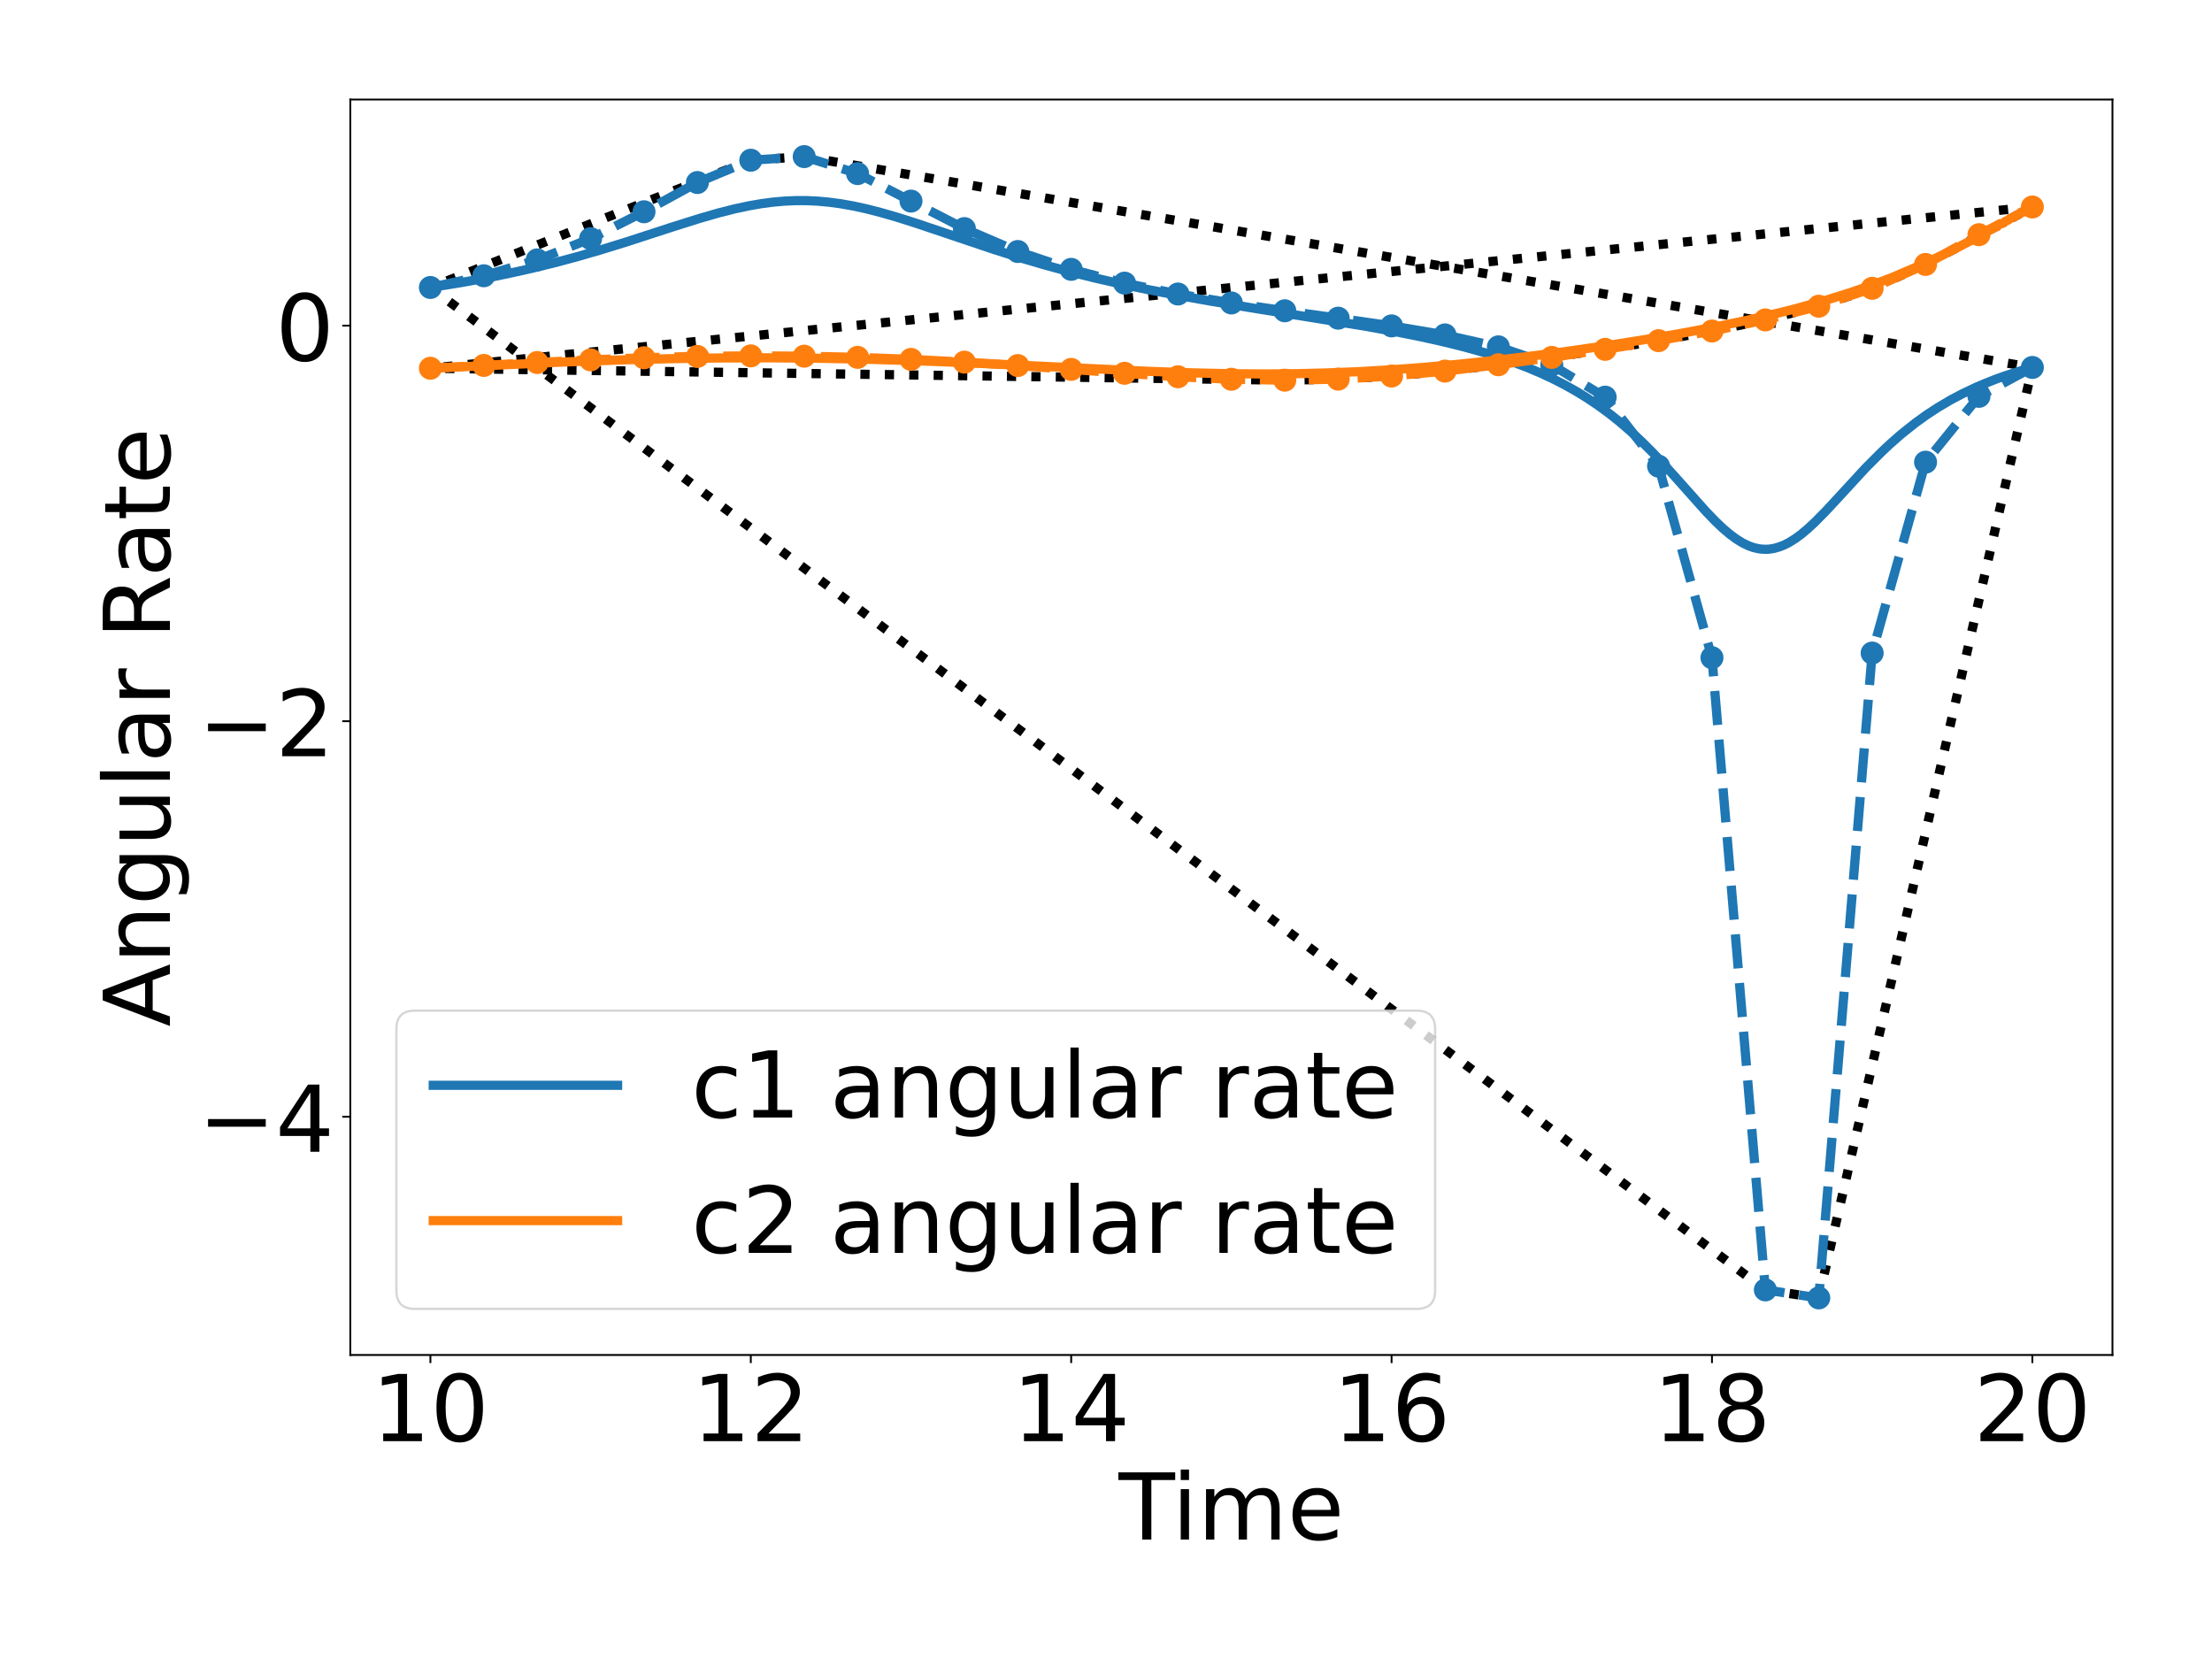 <?xml version="1.0" encoding="utf-8" standalone="no"?>
<!DOCTYPE svg PUBLIC "-//W3C//DTD SVG 1.1//EN"
  "http://www.w3.org/Graphics/SVG/1.1/DTD/svg11.dtd">
<!-- Created with matplotlib (https://matplotlib.org/) -->
<svg height="720pt" version="1.1" viewBox="0 0 959.976 720" width="959.976pt" xmlns="http://www.w3.org/2000/svg" xmlns:xlink="http://www.w3.org/1999/xlink">
 <defs>
  <style type="text/css">
*{stroke-linecap:butt;stroke-linejoin:round;}
  </style>
 </defs>
 <g id="figure_1">
  <g id="patch_1">
   <path d="M 0 720 
L 959.976 720 
L 959.976 0 
L 0 0 
z
" style="fill:#ffffff;"/>
  </g>
  <g id="axes_1">
   <g id="patch_2">
    <path d="M 152.03 588.04 
L 916.776 588.04 
L 916.776 43.2 
L 152.03 43.2 
z
" style="fill:#ffffff;"/>
   </g>
   <g id="matplotlib.axis_1">
    <g id="xtick_1">
     <g id="line2d_1">
      <defs>
       <path d="M 0 0 
L 0 3.5 
" id="md1a0b6f126" style="stroke:#000000;stroke-width:0.8;"/>
      </defs>
      <g>
       <use style="stroke:#000000;stroke-width:0.8;" x="186.791" xlink:href="#md1a0b6f126" y="588.04"/>
      </g>
     </g>
     <g id="text_1">
      <!-- 10 -->
      <defs>
       <path d="M 12.406 8.297 
L 28.516 8.297 
L 28.516 63.922 
L 10.984 60.406 
L 10.984 69.391 
L 28.422 72.906 
L 38.281 72.906 
L 38.281 8.297 
L 54.391 8.297 
L 54.391 0 
L 12.406 0 
z
" id="DejaVuSans-49"/>
       <path d="M 31.781 66.406 
Q 24.172 66.406 20.328 58.906 
Q 16.5 51.422 16.5 36.375 
Q 16.5 21.391 20.328 13.891 
Q 24.172 6.391 31.781 6.391 
Q 39.453 6.391 43.281 13.891 
Q 47.125 21.391 47.125 36.375 
Q 47.125 51.422 43.281 58.906 
Q 39.453 66.406 31.781 66.406 
z
M 31.781 74.219 
Q 44.047 74.219 50.516 64.516 
Q 56.984 54.828 56.984 36.375 
Q 56.984 17.969 50.516 8.266 
Q 44.047 -1.422 31.781 -1.422 
Q 19.531 -1.422 13.062 8.266 
Q 6.594 17.969 6.594 36.375 
Q 6.594 54.828 13.062 64.516 
Q 19.531 74.219 31.781 74.219 
z
" id="DejaVuSans-48"/>
      </defs>
      <g transform="translate(161.341 625.434)scale(0.4 -0.4)">
       <use xlink:href="#DejaVuSans-49"/>
       <use x="63.623" xlink:href="#DejaVuSans-48"/>
      </g>
     </g>
    </g>
    <g id="xtick_2">
     <g id="line2d_2">
      <g>
       <use style="stroke:#000000;stroke-width:0.8;" x="325.836" xlink:href="#md1a0b6f126" y="588.04"/>
      </g>
     </g>
     <g id="text_2">
      <!-- 12 -->
      <defs>
       <path d="M 19.188 8.297 
L 53.609 8.297 
L 53.609 0 
L 7.328 0 
L 7.328 8.297 
Q 12.938 14.109 22.625 23.891 
Q 32.328 33.688 34.812 36.531 
Q 39.547 41.844 41.422 45.531 
Q 43.312 49.219 43.312 52.781 
Q 43.312 58.594 39.234 62.25 
Q 35.156 65.922 28.609 65.922 
Q 23.969 65.922 18.812 64.312 
Q 13.672 62.703 7.812 59.422 
L 7.812 69.391 
Q 13.766 71.781 18.938 73 
Q 24.125 74.219 28.422 74.219 
Q 39.75 74.219 46.484 68.547 
Q 53.219 62.891 53.219 53.422 
Q 53.219 48.922 51.531 44.891 
Q 49.859 40.875 45.406 35.406 
Q 44.188 33.984 37.641 27.219 
Q 31.109 20.453 19.188 8.297 
z
" id="DejaVuSans-50"/>
      </defs>
      <g transform="translate(300.386 625.434)scale(0.4 -0.4)">
       <use xlink:href="#DejaVuSans-49"/>
       <use x="63.623" xlink:href="#DejaVuSans-50"/>
      </g>
     </g>
    </g>
    <g id="xtick_3">
     <g id="line2d_3">
      <g>
       <use style="stroke:#000000;stroke-width:0.8;" x="464.881" xlink:href="#md1a0b6f126" y="588.04"/>
      </g>
     </g>
     <g id="text_3">
      <!-- 14 -->
      <defs>
       <path d="M 37.797 64.312 
L 12.891 25.391 
L 37.797 25.391 
z
M 35.203 72.906 
L 47.609 72.906 
L 47.609 25.391 
L 58.016 25.391 
L 58.016 17.188 
L 47.609 17.188 
L 47.609 0 
L 37.797 0 
L 37.797 17.188 
L 4.891 17.188 
L 4.891 26.703 
z
" id="DejaVuSans-52"/>
      </defs>
      <g transform="translate(439.431 625.434)scale(0.4 -0.4)">
       <use xlink:href="#DejaVuSans-49"/>
       <use x="63.623" xlink:href="#DejaVuSans-52"/>
      </g>
     </g>
    </g>
    <g id="xtick_4">
     <g id="line2d_4">
      <g>
       <use style="stroke:#000000;stroke-width:0.8;" x="603.925" xlink:href="#md1a0b6f126" y="588.04"/>
      </g>
     </g>
     <g id="text_4">
      <!-- 16 -->
      <defs>
       <path d="M 33.016 40.375 
Q 26.375 40.375 22.484 35.828 
Q 18.609 31.297 18.609 23.391 
Q 18.609 15.531 22.484 10.953 
Q 26.375 6.391 33.016 6.391 
Q 39.656 6.391 43.531 10.953 
Q 47.406 15.531 47.406 23.391 
Q 47.406 31.297 43.531 35.828 
Q 39.656 40.375 33.016 40.375 
z
M 52.594 71.297 
L 52.594 62.312 
Q 48.875 64.062 45.094 64.984 
Q 41.312 65.922 37.594 65.922 
Q 27.828 65.922 22.672 59.328 
Q 17.531 52.734 16.797 39.406 
Q 19.672 43.656 24.016 45.922 
Q 28.375 48.188 33.594 48.188 
Q 44.578 48.188 50.953 41.516 
Q 57.328 34.859 57.328 23.391 
Q 57.328 12.156 50.688 5.359 
Q 44.047 -1.422 33.016 -1.422 
Q 20.359 -1.422 13.672 8.266 
Q 6.984 17.969 6.984 36.375 
Q 6.984 53.656 15.188 63.938 
Q 23.391 74.219 37.203 74.219 
Q 40.922 74.219 44.703 73.484 
Q 48.484 72.75 52.594 71.297 
z
" id="DejaVuSans-54"/>
      </defs>
      <g transform="translate(578.475 625.434)scale(0.4 -0.4)">
       <use xlink:href="#DejaVuSans-49"/>
       <use x="63.623" xlink:href="#DejaVuSans-54"/>
      </g>
     </g>
    </g>
    <g id="xtick_5">
     <g id="line2d_5">
      <g>
       <use style="stroke:#000000;stroke-width:0.8;" x="742.97" xlink:href="#md1a0b6f126" y="588.04"/>
      </g>
     </g>
     <g id="text_5">
      <!-- 18 -->
      <defs>
       <path d="M 31.781 34.625 
Q 24.75 34.625 20.719 30.859 
Q 16.703 27.094 16.703 20.516 
Q 16.703 13.922 20.719 10.156 
Q 24.75 6.391 31.781 6.391 
Q 38.812 6.391 42.859 10.172 
Q 46.922 13.969 46.922 20.516 
Q 46.922 27.094 42.891 30.859 
Q 38.875 34.625 31.781 34.625 
z
M 21.922 38.812 
Q 15.578 40.375 12.031 44.719 
Q 8.5 49.078 8.5 55.328 
Q 8.5 64.062 14.719 69.141 
Q 20.953 74.219 31.781 74.219 
Q 42.672 74.219 48.875 69.141 
Q 55.078 64.062 55.078 55.328 
Q 55.078 49.078 51.531 44.719 
Q 48 40.375 41.703 38.812 
Q 48.828 37.156 52.797 32.312 
Q 56.781 27.484 56.781 20.516 
Q 56.781 9.906 50.312 4.234 
Q 43.844 -1.422 31.781 -1.422 
Q 19.734 -1.422 13.25 4.234 
Q 6.781 9.906 6.781 20.516 
Q 6.781 27.484 10.781 32.312 
Q 14.797 37.156 21.922 38.812 
z
M 18.312 54.391 
Q 18.312 48.734 21.844 45.562 
Q 25.391 42.391 31.781 42.391 
Q 38.141 42.391 41.719 45.562 
Q 45.312 48.734 45.312 54.391 
Q 45.312 60.062 41.719 63.234 
Q 38.141 66.406 31.781 66.406 
Q 25.391 66.406 21.844 63.234 
Q 18.312 60.062 18.312 54.391 
z
" id="DejaVuSans-56"/>
      </defs>
      <g transform="translate(717.52 625.434)scale(0.4 -0.4)">
       <use xlink:href="#DejaVuSans-49"/>
       <use x="63.623" xlink:href="#DejaVuSans-56"/>
      </g>
     </g>
    </g>
    <g id="xtick_6">
     <g id="line2d_6">
      <g>
       <use style="stroke:#000000;stroke-width:0.8;" x="882.015" xlink:href="#md1a0b6f126" y="588.04"/>
      </g>
     </g>
     <g id="text_6">
      <!-- 20 -->
      <g transform="translate(856.565 625.434)scale(0.4 -0.4)">
       <use xlink:href="#DejaVuSans-50"/>
       <use x="63.623" xlink:href="#DejaVuSans-48"/>
      </g>
     </g>
    </g>
    <g id="text_7">
     <!-- Time -->
     <defs>
      <path d="M -0.297 72.906 
L 61.375 72.906 
L 61.375 64.594 
L 35.5 64.594 
L 35.5 0 
L 25.594 0 
L 25.594 64.594 
L -0.297 64.594 
z
" id="DejaVuSans-84"/>
      <path d="M 9.422 54.688 
L 18.406 54.688 
L 18.406 0 
L 9.422 0 
z
M 9.422 75.984 
L 18.406 75.984 
L 18.406 64.594 
L 9.422 64.594 
z
" id="DejaVuSans-105"/>
      <path d="M 52 44.188 
Q 55.375 50.25 60.062 53.125 
Q 64.75 56 71.094 56 
Q 79.641 56 84.281 50.016 
Q 88.922 44.047 88.922 33.016 
L 88.922 0 
L 79.891 0 
L 79.891 32.719 
Q 79.891 40.578 77.094 44.375 
Q 74.312 48.188 68.609 48.188 
Q 61.625 48.188 57.562 43.547 
Q 53.516 38.922 53.516 30.906 
L 53.516 0 
L 44.484 0 
L 44.484 32.719 
Q 44.484 40.625 41.703 44.406 
Q 38.922 48.188 33.109 48.188 
Q 26.219 48.188 22.156 43.531 
Q 18.109 38.875 18.109 30.906 
L 18.109 0 
L 9.078 0 
L 9.078 54.688 
L 18.109 54.688 
L 18.109 46.188 
Q 21.188 51.219 25.484 53.609 
Q 29.781 56 35.688 56 
Q 41.656 56 45.828 52.969 
Q 50 49.953 52 44.188 
z
" id="DejaVuSans-109"/>
      <path d="M 56.203 29.594 
L 56.203 25.203 
L 14.891 25.203 
Q 15.484 15.922 20.484 11.062 
Q 25.484 6.203 34.422 6.203 
Q 39.594 6.203 44.453 7.469 
Q 49.312 8.734 54.109 11.281 
L 54.109 2.781 
Q 49.266 0.734 44.188 -0.344 
Q 39.109 -1.422 33.891 -1.422 
Q 20.797 -1.422 13.156 6.188 
Q 5.516 13.812 5.516 26.812 
Q 5.516 40.234 12.766 48.109 
Q 20.016 56 32.328 56 
Q 43.359 56 49.781 48.891 
Q 56.203 41.797 56.203 29.594 
z
M 47.219 32.234 
Q 47.125 39.594 43.094 43.984 
Q 39.062 48.391 32.422 48.391 
Q 24.906 48.391 20.391 44.141 
Q 15.875 39.891 15.188 32.172 
z
" id="DejaVuSans-101"/>
     </defs>
     <g transform="translate(485.469 668.146)scale(0.4 -0.4)">
      <use xlink:href="#DejaVuSans-84"/>
      <use x="57.959" xlink:href="#DejaVuSans-105"/>
      <use x="85.742" xlink:href="#DejaVuSans-109"/>
      <use x="183.154" xlink:href="#DejaVuSans-101"/>
     </g>
    </g>
   </g>
   <g id="matplotlib.axis_2">
    <g id="ytick_1">
     <g id="line2d_7">
      <defs>
       <path d="M 0 0 
L -3.5 0 
" id="m716e82b223" style="stroke:#000000;stroke-width:0.8;"/>
      </defs>
      <g>
       <use style="stroke:#000000;stroke-width:0.8;" x="152.03" xlink:href="#m716e82b223" y="484.66"/>
      </g>
     </g>
     <g id="text_8">
      <!-- −4 -->
      <defs>
       <path d="M 10.594 35.5 
L 73.188 35.5 
L 73.188 27.203 
L 10.594 27.203 
z
" id="DejaVuSans-8722"/>
      </defs>
      <g transform="translate(86.061 499.857)scale(0.4 -0.4)">
       <use xlink:href="#DejaVuSans-8722"/>
       <use x="83.789" xlink:href="#DejaVuSans-52"/>
      </g>
     </g>
    </g>
    <g id="ytick_2">
     <g id="line2d_8">
      <g>
       <use style="stroke:#000000;stroke-width:0.8;" x="152.03" xlink:href="#m716e82b223" y="312.995"/>
      </g>
     </g>
     <g id="text_9">
      <!-- −2 -->
      <g transform="translate(86.061 328.192)scale(0.4 -0.4)">
       <use xlink:href="#DejaVuSans-8722"/>
       <use x="83.789" xlink:href="#DejaVuSans-50"/>
      </g>
     </g>
    </g>
    <g id="ytick_3">
     <g id="line2d_9">
      <g>
       <use style="stroke:#000000;stroke-width:0.8;" x="152.03" xlink:href="#m716e82b223" y="141.33"/>
      </g>
     </g>
     <g id="text_10">
      <!-- 0 -->
      <g transform="translate(119.58 156.527)scale(0.4 -0.4)">
       <use xlink:href="#DejaVuSans-48"/>
      </g>
     </g>
    </g>
    <g id="text_11">
     <!-- Angular Rate -->
     <defs>
      <path d="M 34.188 63.188 
L 20.797 26.906 
L 47.609 26.906 
z
M 28.609 72.906 
L 39.797 72.906 
L 67.578 0 
L 57.328 0 
L 50.688 18.703 
L 17.828 18.703 
L 11.188 0 
L 0.781 0 
z
" id="DejaVuSans-65"/>
      <path d="M 54.891 33.016 
L 54.891 0 
L 45.906 0 
L 45.906 32.719 
Q 45.906 40.484 42.875 44.328 
Q 39.844 48.188 33.797 48.188 
Q 26.516 48.188 22.312 43.547 
Q 18.109 38.922 18.109 30.906 
L 18.109 0 
L 9.078 0 
L 9.078 54.688 
L 18.109 54.688 
L 18.109 46.188 
Q 21.344 51.125 25.703 53.562 
Q 30.078 56 35.797 56 
Q 45.219 56 50.047 50.172 
Q 54.891 44.344 54.891 33.016 
z
" id="DejaVuSans-110"/>
      <path d="M 45.406 27.984 
Q 45.406 37.75 41.375 43.109 
Q 37.359 48.484 30.078 48.484 
Q 22.859 48.484 18.828 43.109 
Q 14.797 37.75 14.797 27.984 
Q 14.797 18.266 18.828 12.891 
Q 22.859 7.516 30.078 7.516 
Q 37.359 7.516 41.375 12.891 
Q 45.406 18.266 45.406 27.984 
z
M 54.391 6.781 
Q 54.391 -7.172 48.188 -13.984 
Q 42 -20.797 29.203 -20.797 
Q 24.469 -20.797 20.266 -20.094 
Q 16.062 -19.391 12.109 -17.922 
L 12.109 -9.188 
Q 16.062 -11.328 19.922 -12.344 
Q 23.781 -13.375 27.781 -13.375 
Q 36.625 -13.375 41.016 -8.766 
Q 45.406 -4.156 45.406 5.172 
L 45.406 9.625 
Q 42.625 4.781 38.281 2.391 
Q 33.938 0 27.875 0 
Q 17.828 0 11.672 7.656 
Q 5.516 15.328 5.516 27.984 
Q 5.516 40.672 11.672 48.328 
Q 17.828 56 27.875 56 
Q 33.938 56 38.281 53.609 
Q 42.625 51.219 45.406 46.391 
L 45.406 54.688 
L 54.391 54.688 
z
" id="DejaVuSans-103"/>
      <path d="M 8.5 21.578 
L 8.5 54.688 
L 17.484 54.688 
L 17.484 21.922 
Q 17.484 14.156 20.5 10.266 
Q 23.531 6.391 29.594 6.391 
Q 36.859 6.391 41.078 11.031 
Q 45.312 15.672 45.312 23.688 
L 45.312 54.688 
L 54.297 54.688 
L 54.297 0 
L 45.312 0 
L 45.312 8.406 
Q 42.047 3.422 37.719 1 
Q 33.406 -1.422 27.688 -1.422 
Q 18.266 -1.422 13.375 4.438 
Q 8.5 10.297 8.5 21.578 
z
M 31.109 56 
z
" id="DejaVuSans-117"/>
      <path d="M 9.422 75.984 
L 18.406 75.984 
L 18.406 0 
L 9.422 0 
z
" id="DejaVuSans-108"/>
      <path d="M 34.281 27.484 
Q 23.391 27.484 19.188 25 
Q 14.984 22.516 14.984 16.5 
Q 14.984 11.719 18.141 8.906 
Q 21.297 6.109 26.703 6.109 
Q 34.188 6.109 38.703 11.406 
Q 43.219 16.703 43.219 25.484 
L 43.219 27.484 
z
M 52.203 31.203 
L 52.203 0 
L 43.219 0 
L 43.219 8.297 
Q 40.141 3.328 35.547 0.953 
Q 30.953 -1.422 24.312 -1.422 
Q 15.922 -1.422 10.953 3.297 
Q 6 8.016 6 15.922 
Q 6 25.141 12.172 29.828 
Q 18.359 34.516 30.609 34.516 
L 43.219 34.516 
L 43.219 35.406 
Q 43.219 41.609 39.141 45 
Q 35.062 48.391 27.688 48.391 
Q 23 48.391 18.547 47.266 
Q 14.109 46.141 10.016 43.891 
L 10.016 52.203 
Q 14.938 54.109 19.578 55.047 
Q 24.219 56 28.609 56 
Q 40.484 56 46.344 49.844 
Q 52.203 43.703 52.203 31.203 
z
" id="DejaVuSans-97"/>
      <path d="M 41.109 46.297 
Q 39.594 47.172 37.812 47.578 
Q 36.031 48 33.891 48 
Q 26.266 48 22.188 43.047 
Q 18.109 38.094 18.109 28.812 
L 18.109 0 
L 9.078 0 
L 9.078 54.688 
L 18.109 54.688 
L 18.109 46.188 
Q 20.953 51.172 25.484 53.578 
Q 30.031 56 36.531 56 
Q 37.453 56 38.578 55.875 
Q 39.703 55.766 41.062 55.516 
z
" id="DejaVuSans-114"/>
      <path id="DejaVuSans-32"/>
      <path d="M 44.391 34.188 
Q 47.562 33.109 50.562 29.594 
Q 53.562 26.078 56.594 19.922 
L 66.609 0 
L 56 0 
L 46.688 18.703 
Q 43.062 26.031 39.672 28.422 
Q 36.281 30.812 30.422 30.812 
L 19.672 30.812 
L 19.672 0 
L 9.812 0 
L 9.812 72.906 
L 32.078 72.906 
Q 44.578 72.906 50.734 67.672 
Q 56.891 62.453 56.891 51.906 
Q 56.891 45.016 53.688 40.469 
Q 50.484 35.938 44.391 34.188 
z
M 19.672 64.797 
L 19.672 38.922 
L 32.078 38.922 
Q 39.203 38.922 42.844 42.219 
Q 46.484 45.516 46.484 51.906 
Q 46.484 58.297 42.844 61.547 
Q 39.203 64.797 32.078 64.797 
z
" id="DejaVuSans-82"/>
      <path d="M 18.312 70.219 
L 18.312 54.688 
L 36.812 54.688 
L 36.812 47.703 
L 18.312 47.703 
L 18.312 18.016 
Q 18.312 11.328 20.141 9.422 
Q 21.969 7.516 27.594 7.516 
L 36.812 7.516 
L 36.812 0 
L 27.594 0 
Q 17.188 0 13.234 3.875 
Q 9.281 7.766 9.281 18.016 
L 9.281 47.703 
L 2.688 47.703 
L 2.688 54.688 
L 9.281 54.688 
L 9.281 70.219 
z
" id="DejaVuSans-116"/>
     </defs>
     <g transform="translate(73.743 445.589)rotate(-90)scale(0.4 -0.4)">
      <use xlink:href="#DejaVuSans-65"/>
      <use x="68.408" xlink:href="#DejaVuSans-110"/>
      <use x="131.787" xlink:href="#DejaVuSans-103"/>
      <use x="195.264" xlink:href="#DejaVuSans-117"/>
      <use x="258.643" xlink:href="#DejaVuSans-108"/>
      <use x="286.426" xlink:href="#DejaVuSans-97"/>
      <use x="347.705" xlink:href="#DejaVuSans-114"/>
      <use x="388.818" xlink:href="#DejaVuSans-32"/>
      <use x="420.605" xlink:href="#DejaVuSans-82"/>
      <use x="487.838" xlink:href="#DejaVuSans-97"/>
      <use x="549.117" xlink:href="#DejaVuSans-116"/>
      <use x="588.326" xlink:href="#DejaVuSans-101"/>
     </g>
    </g>
   </g>
   <g id="line2d_10">
    <path clip-path="url(#p8e19c11776)" d="M 789.318 563.275 
L 882.015 159.468 
" style="fill:none;stroke:#000000;stroke-dasharray:4,6.6;stroke-dashoffset:0;stroke-width:4;"/>
   </g>
   <g id="line2d_11">
    <path clip-path="url(#p8e19c11776)" d="M 349.01 67.965 
L 882.015 159.468 
" style="fill:none;stroke:#000000;stroke-dasharray:4,6.6;stroke-dashoffset:0;stroke-width:4;"/>
   </g>
   <g id="line2d_12">
    <path clip-path="url(#p8e19c11776)" d="M 766.144 559.797 
L 186.791 124.756 
" style="fill:none;stroke:#000000;stroke-dasharray:4,6.6;stroke-dashoffset:0;stroke-width:4;"/>
   </g>
   <g id="line2d_13">
    <path clip-path="url(#p8e19c11776)" d="M 766.144 559.797 
L 789.318 563.275 
" style="fill:none;stroke:#000000;stroke-dasharray:4,6.6;stroke-dashoffset:0;stroke-width:4;"/>
   </g>
   <g id="line2d_14">
    <path clip-path="url(#p8e19c11776)" d="M 325.836 69.539 
L 186.791 124.756 
" style="fill:none;stroke:#000000;stroke-dasharray:4,6.6;stroke-dashoffset:0;stroke-width:4;"/>
   </g>
   <g id="line2d_15">
    <path clip-path="url(#p8e19c11776)" d="M 325.836 69.539 
L 349.01 67.965 
" style="fill:none;stroke:#000000;stroke-dasharray:4,6.6;stroke-dashoffset:0;stroke-width:4;"/>
   </g>
   <g id="line2d_16">
    <path clip-path="url(#p8e19c11776)" d="M 882.015 89.831 
L 186.791 159.817 
" style="fill:none;stroke:#000000;stroke-dasharray:4,6.6;stroke-dashoffset:0;stroke-width:4;"/>
   </g>
   <g id="line2d_17">
    <path clip-path="url(#p8e19c11776)" d="M 557.577 164.991 
L 186.791 159.817 
" style="fill:none;stroke:#000000;stroke-dasharray:4,6.6;stroke-dashoffset:0;stroke-width:4;"/>
   </g>
   <g id="line2d_18">
    <path clip-path="url(#p8e19c11776)" d="M 835.667 114.76 
L 882.015 89.831 
" style="fill:none;stroke:#000000;stroke-dasharray:4,6.6;stroke-dashoffset:0;stroke-width:4;"/>
   </g>
   <g id="line2d_19">
    <path clip-path="url(#p8e19c11776)" d="M 835.667 114.76 
L 812.492 125.129 
" style="fill:none;stroke:#000000;stroke-dasharray:4,6.6;stroke-dashoffset:0;stroke-width:4;"/>
   </g>
   <g id="line2d_20">
    <path clip-path="url(#p8e19c11776)" d="M 789.318 132.893 
L 766.144 138.84 
" style="fill:none;stroke:#000000;stroke-dasharray:4,6.6;stroke-dashoffset:0;stroke-width:4;"/>
   </g>
   <g id="line2d_21">
    <path clip-path="url(#p8e19c11776)" d="M 789.318 132.893 
L 812.492 125.129 
" style="fill:none;stroke:#000000;stroke-dasharray:4,6.6;stroke-dashoffset:0;stroke-width:4;"/>
   </g>
   <g id="line2d_22">
    <path clip-path="url(#p8e19c11776)" d="M 580.751 164.54 
L 557.577 164.991 
" style="fill:none;stroke:#000000;stroke-dasharray:4,6.6;stroke-dashoffset:0;stroke-width:4;"/>
   </g>
   <g id="line2d_23">
    <path clip-path="url(#p8e19c11776)" d="M 580.751 164.54 
L 603.925 163.197 
" style="fill:none;stroke:#000000;stroke-dasharray:4,6.6;stroke-dashoffset:0;stroke-width:4;"/>
   </g>
   <g id="line2d_24">
    <path clip-path="url(#p8e19c11776)" d="M 627.099 161.055 
L 650.274 158.296 
" style="fill:none;stroke:#000000;stroke-dasharray:4,6.6;stroke-dashoffset:0;stroke-width:4;"/>
   </g>
   <g id="line2d_25">
    <path clip-path="url(#p8e19c11776)" d="M 627.099 161.055 
L 603.925 163.197 
" style="fill:none;stroke:#000000;stroke-dasharray:4,6.6;stroke-dashoffset:0;stroke-width:4;"/>
   </g>
   <g id="line2d_26">
    <path clip-path="url(#p8e19c11776)" d="M 742.97 143.667 
L 766.144 138.84 
" style="fill:none;stroke:#000000;stroke-dasharray:4,6.6;stroke-dashoffset:0;stroke-width:4;"/>
   </g>
   <g id="line2d_27">
    <path clip-path="url(#p8e19c11776)" d="M 742.97 143.667 
L 719.796 147.836 
" style="fill:none;stroke:#000000;stroke-dasharray:4,6.6;stroke-dashoffset:0;stroke-width:4;"/>
   </g>
   <g id="line2d_28">
    <path clip-path="url(#p8e19c11776)" d="M 673.448 155.107 
L 650.274 158.296 
" style="fill:none;stroke:#000000;stroke-dasharray:4,6.6;stroke-dashoffset:0;stroke-width:4;"/>
   </g>
   <g id="line2d_29">
    <path clip-path="url(#p8e19c11776)" d="M 696.622 151.614 
L 719.796 147.836 
" style="fill:none;stroke:#000000;stroke-dasharray:4,6.6;stroke-dashoffset:0;stroke-width:4;"/>
   </g>
   <g id="line2d_30">
    <path clip-path="url(#p8e19c11776)" d="M 696.622 151.614 
L 673.448 155.107 
" style="fill:none;stroke:#000000;stroke-dasharray:4,6.6;stroke-dashoffset:0;stroke-width:4;"/>
   </g>
   <g id="line2d_31">
    <path clip-path="url(#p8e19c11776)" d="M 186.791 124.756 
L 198.61 122.886 
L 209.734 120.9 
L 220.162 118.817 
L 230.59 116.502 
L 240.323 114.121 
L 250.057 111.523 
L 260.485 108.51 
L 272.304 104.847 
L 291.77 98.516 
L 303.589 94.791 
L 311.931 92.393 
L 318.884 90.635 
L 325.141 89.297 
L 330.702 88.341 
L 335.569 87.708 
L 340.436 87.279 
L 345.302 87.066 
L 350.169 87.075 
L 355.035 87.306 
L 359.902 87.754 
L 364.768 88.409 
L 370.33 89.395 
L 375.892 90.607 
L 382.149 92.203 
L 389.101 94.207 
L 397.444 96.845 
L 409.958 101.059 
L 431.51 108.319 
L 443.329 112.036 
L 453.757 115.089 
L 464.185 117.915 
L 474.614 120.521 
L 485.737 123.073 
L 497.556 125.557 
L 510.765 128.099 
L 526.06 130.801 
L 545.527 133.99 
L 593.497 141.736 
L 606.706 144.151 
L 617.83 146.403 
L 627.563 148.6 
L 635.906 150.698 
L 643.553 152.84 
L 650.505 155.005 
L 656.762 157.164 
L 663.019 159.557 
L 668.581 161.909 
L 674.143 164.504 
L 679.01 166.998 
L 683.876 169.726 
L 688.743 172.711 
L 693.609 175.978 
L 698.476 179.547 
L 702.647 182.864 
L 707.514 187.044 
L 712.38 191.564 
L 717.247 196.412 
L 722.809 202.315 
L 729.066 209.289 
L 740.189 221.775 
L 744.361 226.117 
L 747.837 229.41 
L 750.618 231.775 
L 753.398 233.844 
L 756.179 235.576 
L 758.96 236.912 
L 761.046 237.645 
L 763.132 238.128 
L 764.522 238.319 
L 766.608 238.384 
L 767.998 238.305 
L 770.084 237.95 
L 772.169 237.345 
L 774.255 236.526 
L 776.341 235.482 
L 779.122 233.752 
L 781.903 231.697 
L 784.684 229.34 
L 787.464 226.776 
L 792.331 221.851 
L 796.502 217.357 
L 809.712 203.023 
L 816.664 196.063 
L 820.14 192.798 
L 825.006 188.512 
L 831.263 183.542 
L 836.13 180.043 
L 840.997 176.861 
L 846.558 173.568 
L 851.425 170.99 
L 857.682 168.023 
L 861.853 166.253 
L 866.72 164.342 
L 870.196 163.119 
L 875.758 161.29 
L 881.32 159.658 
L 882.015 159.468 
L 882.015 159.468 
" style="fill:none;stroke:#1f77b4;stroke-linecap:square;stroke-width:4;"/>
   </g>
   <g id="line2d_32">
    <path clip-path="url(#p8e19c11776)" d="M 186.791 124.756 
L 209.965 119.683 
L 233.139 112.786 
L 256.314 103.557 
L 279.488 91.902 
L 302.662 79.212 
L 325.836 69.539 
L 349.01 67.965 
L 372.184 75.337 
L 395.358 87.271 
L 418.532 99.205 
L 441.707 109.146 
L 464.881 116.895 
L 488.055 122.877 
L 511.229 127.596 
L 534.403 131.479 
L 557.577 134.873 
L 580.751 138.084 
L 603.925 141.431 
L 627.099 145.342 
L 650.274 150.525 
L 673.448 158.4 
L 696.622 172.358 
L 719.796 202.306 
L 742.97 285.434 
L 766.144 559.797 
L 789.318 563.275 
L 812.492 283.419 
L 835.667 200.582 
L 858.841 172 
L 882.015 159.468 
" style="fill:none;stroke:#1f77b4;stroke-dasharray:14.8,6.4;stroke-dashoffset:0;stroke-width:4;"/>
    <defs>
     <path d="M 0 4.5 
C 1.193 4.5 2.338 4.026 3.182 3.182 
C 4.026 2.338 4.5 1.193 4.5 0 
C 4.5 -1.193 4.026 -2.338 3.182 -3.182 
C 2.338 -4.026 1.193 -4.5 0 -4.5 
C -1.193 -4.5 -2.338 -4.026 -3.182 -3.182 
C -4.026 -2.338 -4.5 -1.193 -4.5 0 
C -4.5 1.193 -4.026 2.338 -3.182 3.182 
C -2.338 4.026 -1.193 4.5 0 4.5 
z
" id="mc89d447d66" style="stroke:#1f77b4;"/>
    </defs>
    <g clip-path="url(#p8e19c11776)">
     <use style="fill:#1f77b4;stroke:#1f77b4;" x="186.791" xlink:href="#mc89d447d66" y="124.756"/>
     <use style="fill:#1f77b4;stroke:#1f77b4;" x="209.965" xlink:href="#mc89d447d66" y="119.683"/>
     <use style="fill:#1f77b4;stroke:#1f77b4;" x="233.139" xlink:href="#mc89d447d66" y="112.786"/>
     <use style="fill:#1f77b4;stroke:#1f77b4;" x="256.314" xlink:href="#mc89d447d66" y="103.557"/>
     <use style="fill:#1f77b4;stroke:#1f77b4;" x="279.488" xlink:href="#mc89d447d66" y="91.902"/>
     <use style="fill:#1f77b4;stroke:#1f77b4;" x="302.662" xlink:href="#mc89d447d66" y="79.212"/>
     <use style="fill:#1f77b4;stroke:#1f77b4;" x="325.836" xlink:href="#mc89d447d66" y="69.539"/>
     <use style="fill:#1f77b4;stroke:#1f77b4;" x="349.01" xlink:href="#mc89d447d66" y="67.965"/>
     <use style="fill:#1f77b4;stroke:#1f77b4;" x="372.184" xlink:href="#mc89d447d66" y="75.337"/>
     <use style="fill:#1f77b4;stroke:#1f77b4;" x="395.358" xlink:href="#mc89d447d66" y="87.271"/>
     <use style="fill:#1f77b4;stroke:#1f77b4;" x="418.532" xlink:href="#mc89d447d66" y="99.205"/>
     <use style="fill:#1f77b4;stroke:#1f77b4;" x="441.707" xlink:href="#mc89d447d66" y="109.146"/>
     <use style="fill:#1f77b4;stroke:#1f77b4;" x="464.881" xlink:href="#mc89d447d66" y="116.895"/>
     <use style="fill:#1f77b4;stroke:#1f77b4;" x="488.055" xlink:href="#mc89d447d66" y="122.877"/>
     <use style="fill:#1f77b4;stroke:#1f77b4;" x="511.229" xlink:href="#mc89d447d66" y="127.596"/>
     <use style="fill:#1f77b4;stroke:#1f77b4;" x="534.403" xlink:href="#mc89d447d66" y="131.479"/>
     <use style="fill:#1f77b4;stroke:#1f77b4;" x="557.577" xlink:href="#mc89d447d66" y="134.873"/>
     <use style="fill:#1f77b4;stroke:#1f77b4;" x="580.751" xlink:href="#mc89d447d66" y="138.084"/>
     <use style="fill:#1f77b4;stroke:#1f77b4;" x="603.925" xlink:href="#mc89d447d66" y="141.431"/>
     <use style="fill:#1f77b4;stroke:#1f77b4;" x="627.099" xlink:href="#mc89d447d66" y="145.342"/>
     <use style="fill:#1f77b4;stroke:#1f77b4;" x="650.274" xlink:href="#mc89d447d66" y="150.525"/>
     <use style="fill:#1f77b4;stroke:#1f77b4;" x="673.448" xlink:href="#mc89d447d66" y="158.4"/>
     <use style="fill:#1f77b4;stroke:#1f77b4;" x="696.622" xlink:href="#mc89d447d66" y="172.358"/>
     <use style="fill:#1f77b4;stroke:#1f77b4;" x="719.796" xlink:href="#mc89d447d66" y="202.306"/>
     <use style="fill:#1f77b4;stroke:#1f77b4;" x="742.97" xlink:href="#mc89d447d66" y="285.434"/>
     <use style="fill:#1f77b4;stroke:#1f77b4;" x="766.144" xlink:href="#mc89d447d66" y="559.797"/>
     <use style="fill:#1f77b4;stroke:#1f77b4;" x="789.318" xlink:href="#mc89d447d66" y="563.275"/>
     <use style="fill:#1f77b4;stroke:#1f77b4;" x="812.492" xlink:href="#mc89d447d66" y="283.419"/>
     <use style="fill:#1f77b4;stroke:#1f77b4;" x="835.667" xlink:href="#mc89d447d66" y="200.582"/>
     <use style="fill:#1f77b4;stroke:#1f77b4;" x="858.841" xlink:href="#mc89d447d66" y="172"/>
     <use style="fill:#1f77b4;stroke:#1f77b4;" x="882.015" xlink:href="#mc89d447d66" y="159.468"/>
    </g>
   </g>
   <g id="line2d_33">
    <path clip-path="url(#p8e19c11776)" d="M 186.791 159.817 
L 246.58 157.02 
L 270.218 156.184 
L 291.77 155.643 
L 312.627 155.346 
L 332.788 155.283 
L 352.95 155.443 
L 373.806 155.835 
L 395.358 156.468 
L 418.996 157.391 
L 448.89 158.798 
L 498.251 161.146 
L 517.718 161.828 
L 534.403 162.189 
L 549.003 162.291 
L 562.907 162.173 
L 576.812 161.827 
L 590.021 161.28 
L 603.925 160.476 
L 617.83 159.445 
L 632.43 158.136 
L 647.724 156.536 
L 663.715 154.641 
L 680.4 152.443 
L 697.781 149.925 
L 714.466 147.282 
L 729.761 144.638 
L 743.665 142.016 
L 756.875 139.286 
L 769.389 136.433 
L 778.426 134.183 
L 792.331 130.323 
L 802.759 127.061 
L 812.492 123.695 
L 820.835 120.531 
L 835.435 114.293 
L 841.692 111.288 
L 843.082 110.68 
L 844.473 109.95 
L 847.949 108.255 
L 848.644 108.03 
L 849.339 107.52 
L 858.377 102.815 
L 859.072 102.165 
L 861.853 100.783 
L 866.025 98.558 
L 866.72 98.343 
L 867.415 97.458 
L 869.501 96.799 
L 870.196 96.092 
L 871.586 95.489 
L 872.282 94.852 
L 873.672 94.39 
L 875.063 93.516 
L 876.453 92.897 
L 877.148 92.007 
L 878.539 91.892 
L 879.234 91.127 
L 879.929 90.655 
L 880.624 90.684 
L 882.015 89.831 
L 882.015 89.831 
" style="fill:none;stroke:#ff7f0e;stroke-linecap:square;stroke-width:4;"/>
   </g>
   <g id="line2d_34">
    <path clip-path="url(#p8e19c11776)" d="M 186.791 159.817 
L 209.965 158.592 
L 233.139 157.32 
L 256.314 156.173 
L 279.488 155.268 
L 302.662 154.678 
L 325.836 154.442 
L 349.01 154.578 
L 372.184 155.087 
L 395.358 155.958 
L 418.532 157.163 
L 441.707 158.645 
L 464.881 160.308 
L 488.055 162 
L 511.229 163.512 
L 534.403 164.591 
L 557.577 164.991 
L 580.751 164.54 
L 603.925 163.197 
L 627.099 161.055 
L 650.274 158.296 
L 673.448 155.107 
L 696.622 151.614 
L 719.796 147.836 
L 742.97 143.667 
L 766.144 138.84 
L 789.318 132.893 
L 812.492 125.129 
L 835.667 114.76 
L 858.841 101.847 
L 882.015 89.831 
" style="fill:none;stroke:#ff7f0e;stroke-dasharray:14.8,6.4;stroke-dashoffset:0;stroke-width:4;"/>
    <defs>
     <path d="M 0 4.5 
C 1.193 4.5 2.338 4.026 3.182 3.182 
C 4.026 2.338 4.5 1.193 4.5 0 
C 4.5 -1.193 4.026 -2.338 3.182 -3.182 
C 2.338 -4.026 1.193 -4.5 0 -4.5 
C -1.193 -4.5 -2.338 -4.026 -3.182 -3.182 
C -4.026 -2.338 -4.5 -1.193 -4.5 0 
C -4.5 1.193 -4.026 2.338 -3.182 3.182 
C -2.338 4.026 -1.193 4.5 0 4.5 
z
" id="mda068e1411" style="stroke:#ff7f0e;"/>
    </defs>
    <g clip-path="url(#p8e19c11776)">
     <use style="fill:#ff7f0e;stroke:#ff7f0e;" x="186.791" xlink:href="#mda068e1411" y="159.817"/>
     <use style="fill:#ff7f0e;stroke:#ff7f0e;" x="209.965" xlink:href="#mda068e1411" y="158.592"/>
     <use style="fill:#ff7f0e;stroke:#ff7f0e;" x="233.139" xlink:href="#mda068e1411" y="157.32"/>
     <use style="fill:#ff7f0e;stroke:#ff7f0e;" x="256.314" xlink:href="#mda068e1411" y="156.173"/>
     <use style="fill:#ff7f0e;stroke:#ff7f0e;" x="279.488" xlink:href="#mda068e1411" y="155.268"/>
     <use style="fill:#ff7f0e;stroke:#ff7f0e;" x="302.662" xlink:href="#mda068e1411" y="154.678"/>
     <use style="fill:#ff7f0e;stroke:#ff7f0e;" x="325.836" xlink:href="#mda068e1411" y="154.442"/>
     <use style="fill:#ff7f0e;stroke:#ff7f0e;" x="349.01" xlink:href="#mda068e1411" y="154.578"/>
     <use style="fill:#ff7f0e;stroke:#ff7f0e;" x="372.184" xlink:href="#mda068e1411" y="155.087"/>
     <use style="fill:#ff7f0e;stroke:#ff7f0e;" x="395.358" xlink:href="#mda068e1411" y="155.958"/>
     <use style="fill:#ff7f0e;stroke:#ff7f0e;" x="418.532" xlink:href="#mda068e1411" y="157.163"/>
     <use style="fill:#ff7f0e;stroke:#ff7f0e;" x="441.707" xlink:href="#mda068e1411" y="158.645"/>
     <use style="fill:#ff7f0e;stroke:#ff7f0e;" x="464.881" xlink:href="#mda068e1411" y="160.308"/>
     <use style="fill:#ff7f0e;stroke:#ff7f0e;" x="488.055" xlink:href="#mda068e1411" y="162"/>
     <use style="fill:#ff7f0e;stroke:#ff7f0e;" x="511.229" xlink:href="#mda068e1411" y="163.512"/>
     <use style="fill:#ff7f0e;stroke:#ff7f0e;" x="534.403" xlink:href="#mda068e1411" y="164.591"/>
     <use style="fill:#ff7f0e;stroke:#ff7f0e;" x="557.577" xlink:href="#mda068e1411" y="164.991"/>
     <use style="fill:#ff7f0e;stroke:#ff7f0e;" x="580.751" xlink:href="#mda068e1411" y="164.54"/>
     <use style="fill:#ff7f0e;stroke:#ff7f0e;" x="603.925" xlink:href="#mda068e1411" y="163.197"/>
     <use style="fill:#ff7f0e;stroke:#ff7f0e;" x="627.099" xlink:href="#mda068e1411" y="161.055"/>
     <use style="fill:#ff7f0e;stroke:#ff7f0e;" x="650.274" xlink:href="#mda068e1411" y="158.296"/>
     <use style="fill:#ff7f0e;stroke:#ff7f0e;" x="673.448" xlink:href="#mda068e1411" y="155.107"/>
     <use style="fill:#ff7f0e;stroke:#ff7f0e;" x="696.622" xlink:href="#mda068e1411" y="151.614"/>
     <use style="fill:#ff7f0e;stroke:#ff7f0e;" x="719.796" xlink:href="#mda068e1411" y="147.836"/>
     <use style="fill:#ff7f0e;stroke:#ff7f0e;" x="742.97" xlink:href="#mda068e1411" y="143.667"/>
     <use style="fill:#ff7f0e;stroke:#ff7f0e;" x="766.144" xlink:href="#mda068e1411" y="138.84"/>
     <use style="fill:#ff7f0e;stroke:#ff7f0e;" x="789.318" xlink:href="#mda068e1411" y="132.893"/>
     <use style="fill:#ff7f0e;stroke:#ff7f0e;" x="812.492" xlink:href="#mda068e1411" y="125.129"/>
     <use style="fill:#ff7f0e;stroke:#ff7f0e;" x="835.667" xlink:href="#mda068e1411" y="114.76"/>
     <use style="fill:#ff7f0e;stroke:#ff7f0e;" x="858.841" xlink:href="#mda068e1411" y="101.847"/>
     <use style="fill:#ff7f0e;stroke:#ff7f0e;" x="882.015" xlink:href="#mda068e1411" y="89.831"/>
    </g>
   </g>
   <g id="patch_3">
    <path d="M 152.03 588.04 
L 152.03 43.2 
" style="fill:none;stroke:#000000;stroke-linecap:square;stroke-linejoin:miter;stroke-width:0.8;"/>
   </g>
   <g id="patch_4">
    <path d="M 916.776 588.04 
L 916.776 43.2 
" style="fill:none;stroke:#000000;stroke-linecap:square;stroke-linejoin:miter;stroke-width:0.8;"/>
   </g>
   <g id="patch_5">
    <path d="M 152.03 588.04 
L 916.776 588.04 
" style="fill:none;stroke:#000000;stroke-linecap:square;stroke-linejoin:miter;stroke-width:0.8;"/>
   </g>
   <g id="patch_6">
    <path d="M 152.03 43.2 
L 916.776 43.2 
" style="fill:none;stroke:#000000;stroke-linecap:square;stroke-linejoin:miter;stroke-width:0.8;"/>
   </g>
   <g id="legend_1">
    <g id="patch_7">
     <path d="M 180.03 568.04 
L 614.824 568.04 
Q 622.824 568.04 622.824 560.04 
L 622.824 446.615 
Q 622.824 438.615 614.824 438.615 
L 180.03 438.615 
Q 172.03 438.615 172.03 446.615 
L 172.03 560.04 
Q 172.03 568.04 180.03 568.04 
z
" style="fill:#ffffff;opacity:0.8;stroke:#cccccc;stroke-linejoin:miter;"/>
    </g>
    <g id="line2d_35">
     <path d="M 188.03 471.009 
L 268.03 471.009 
" style="fill:none;stroke:#1f77b4;stroke-linecap:square;stroke-width:4;"/>
    </g>
    <g id="line2d_36"/>
    <g id="text_12">
     <!-- c1 angular rate -->
     <defs>
      <path d="M 48.781 52.594 
L 48.781 44.188 
Q 44.969 46.297 41.141 47.344 
Q 37.312 48.391 33.406 48.391 
Q 24.656 48.391 19.812 42.844 
Q 14.984 37.312 14.984 27.297 
Q 14.984 17.281 19.812 11.734 
Q 24.656 6.203 33.406 6.203 
Q 37.312 6.203 41.141 7.25 
Q 44.969 8.297 48.781 10.406 
L 48.781 2.094 
Q 45.016 0.344 40.984 -0.531 
Q 36.969 -1.422 32.422 -1.422 
Q 20.062 -1.422 12.781 6.344 
Q 5.516 14.109 5.516 27.297 
Q 5.516 40.672 12.859 48.328 
Q 20.219 56 33.016 56 
Q 37.156 56 41.109 55.141 
Q 45.062 54.297 48.781 52.594 
z
" id="DejaVuSans-99"/>
     </defs>
     <g transform="translate(300.03 485.009)scale(0.4 -0.4)">
      <use xlink:href="#DejaVuSans-99"/>
      <use x="54.98" xlink:href="#DejaVuSans-49"/>
      <use x="118.604" xlink:href="#DejaVuSans-32"/>
      <use x="150.391" xlink:href="#DejaVuSans-97"/>
      <use x="211.67" xlink:href="#DejaVuSans-110"/>
      <use x="275.049" xlink:href="#DejaVuSans-103"/>
      <use x="338.525" xlink:href="#DejaVuSans-117"/>
      <use x="401.904" xlink:href="#DejaVuSans-108"/>
      <use x="429.688" xlink:href="#DejaVuSans-97"/>
      <use x="490.967" xlink:href="#DejaVuSans-114"/>
      <use x="532.08" xlink:href="#DejaVuSans-32"/>
      <use x="563.867" xlink:href="#DejaVuSans-114"/>
      <use x="604.98" xlink:href="#DejaVuSans-97"/>
      <use x="666.26" xlink:href="#DejaVuSans-116"/>
      <use x="705.469" xlink:href="#DejaVuSans-101"/>
     </g>
    </g>
    <g id="line2d_37">
     <path d="M 188.03 529.721 
L 268.03 529.721 
" style="fill:none;stroke:#ff7f0e;stroke-linecap:square;stroke-width:4;"/>
    </g>
    <g id="line2d_38"/>
    <g id="text_13">
     <!-- c2 angular rate -->
     <g transform="translate(300.03 543.721)scale(0.4 -0.4)">
      <use xlink:href="#DejaVuSans-99"/>
      <use x="54.98" xlink:href="#DejaVuSans-50"/>
      <use x="118.604" xlink:href="#DejaVuSans-32"/>
      <use x="150.391" xlink:href="#DejaVuSans-97"/>
      <use x="211.67" xlink:href="#DejaVuSans-110"/>
      <use x="275.049" xlink:href="#DejaVuSans-103"/>
      <use x="338.525" xlink:href="#DejaVuSans-117"/>
      <use x="401.904" xlink:href="#DejaVuSans-108"/>
      <use x="429.688" xlink:href="#DejaVuSans-97"/>
      <use x="490.967" xlink:href="#DejaVuSans-114"/>
      <use x="532.08" xlink:href="#DejaVuSans-32"/>
      <use x="563.867" xlink:href="#DejaVuSans-114"/>
      <use x="604.98" xlink:href="#DejaVuSans-97"/>
      <use x="666.26" xlink:href="#DejaVuSans-116"/>
      <use x="705.469" xlink:href="#DejaVuSans-101"/>
     </g>
    </g>
   </g>
  </g>
 </g>
 <defs>
  <clipPath id="p8e19c11776">
   <rect height="544.84" width="764.746" x="152.03" y="43.2"/>
  </clipPath>
 </defs>
</svg>
